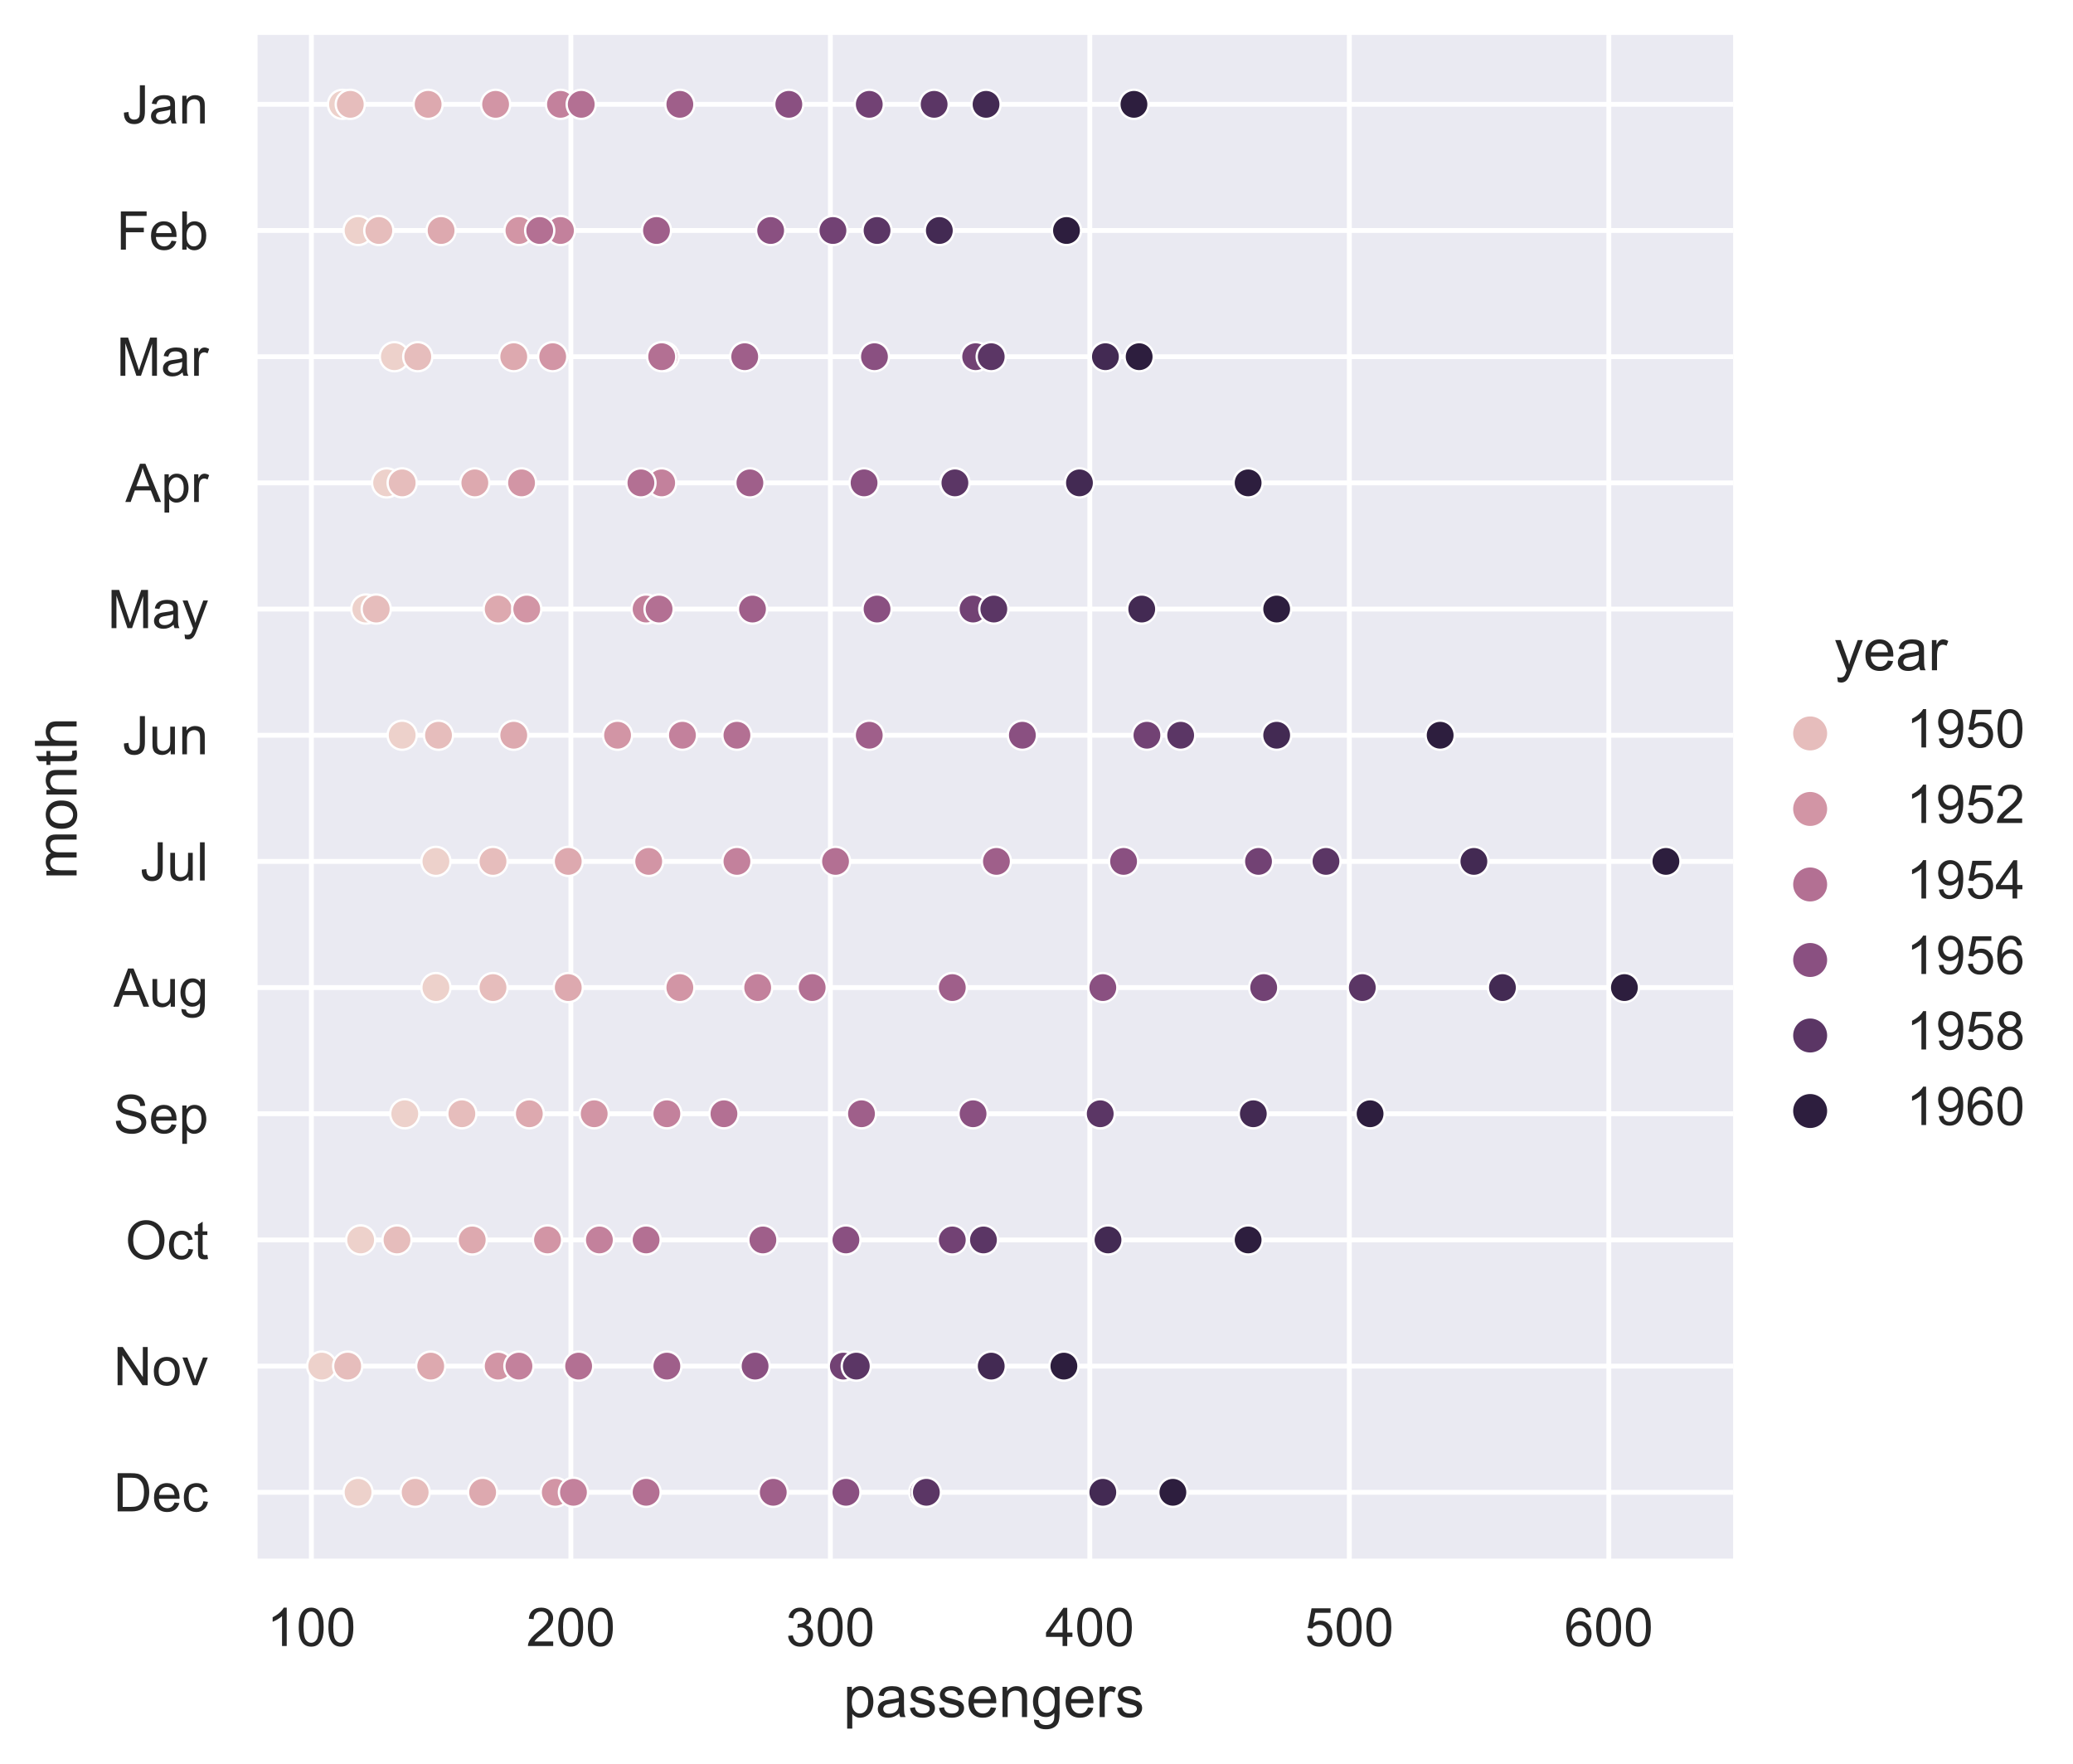 <?xml version="1.0" encoding="utf-8" standalone="no"?>
<!DOCTYPE svg PUBLIC "-//W3C//DTD SVG 1.1//EN"
  "http://www.w3.org/Graphics/SVG/1.1/DTD/svg11.dtd">
<!-- Created with matplotlib (https://matplotlib.org/) -->
<svg height="363.514pt" version="1.1" viewBox="0 0 427.203 363.514" width="427.203pt" xmlns="http://www.w3.org/2000/svg" xmlns:xlink="http://www.w3.org/1999/xlink">

 <defs>
  <style type="text/css">*{stroke-linecap:butt;stroke-linejoin:round;}</style>
 </defs>
 <g id="figure_1">
  <g id="patch_1">
   <path d="M 0 363.514 
L 427.203 363.514 
L 427.203 0 
L 0 0 
z
" style="fill:#ffffff;"/>
  </g>
  <g id="axes_1">
   <g id="patch_2">
    <path d="M 52.454 321.78 
L 357.162 321.78 
L 357.162 7.2 
L 52.454 7.2 
z
" style="fill:#eaeaf2;"/>
   </g>
   <g id="matplotlib.axis_1">
    <g id="xtick_1">
     <g id="line2d_1">
      <path clip-path="url(#p87deffe486)" d="M 64.165 321.78 
L 64.165 7.2 
" style="fill:none;stroke:#ffffff;stroke-linecap:round;"/>
     </g>
     <g id="text_1">
      <!-- 100 -->
      <g style="fill:#262626;" transform="translate(54.99 339.154)scale(0.11 -0.11)">
       <defs>
        <path d="M 37.25 0 
L 28.469 0 
L 28.469 56 
Q 25.297 52.984 20.141 49.953 
Q 14.984 46.922 10.891 45.406 
L 10.891 53.906 
Q 18.266 57.375 23.781 62.297 
Q 29.297 67.234 31.594 71.875 
L 37.25 71.875 
z
" id="ArialMT-49"/>
        <path d="M 4.156 35.297 
Q 4.156 48 6.766 55.734 
Q 9.375 63.484 14.516 67.672 
Q 19.672 71.875 27.484 71.875 
Q 33.25 71.875 37.594 69.547 
Q 41.938 67.234 44.766 62.859 
Q 47.609 58.5 49.219 52.219 
Q 50.828 45.953 50.828 35.297 
Q 50.828 22.703 48.234 14.969 
Q 45.656 7.234 40.5 3 
Q 35.359 -1.219 27.484 -1.219 
Q 17.141 -1.219 11.234 6.203 
Q 4.156 15.141 4.156 35.297 
z
M 13.188 35.297 
Q 13.188 17.672 17.312 11.828 
Q 21.438 6 27.484 6 
Q 33.547 6 37.672 11.859 
Q 41.797 17.719 41.797 35.297 
Q 41.797 52.984 37.672 58.781 
Q 33.547 64.594 27.391 64.594 
Q 21.344 64.594 17.719 59.469 
Q 13.188 52.938 13.188 35.297 
z
" id="ArialMT-48"/>
       </defs>
       <use xlink:href="#ArialMT-49"/>
       <use x="55.615" xlink:href="#ArialMT-48"/>
       <use x="111.23" xlink:href="#ArialMT-48"/>
      </g>
     </g>
    </g>
    <g id="xtick_2">
     <g id="line2d_2">
      <path clip-path="url(#p87deffe486)" d="M 117.642 321.78 
L 117.642 7.2 
" style="fill:none;stroke:#ffffff;stroke-linecap:round;"/>
     </g>
     <g id="text_2">
      <!-- 200 -->
      <g style="fill:#262626;" transform="translate(108.466 339.154)scale(0.11 -0.11)">
       <defs>
        <path d="M 50.344 8.453 
L 50.344 0 
L 3.031 0 
Q 2.938 3.172 4.047 6.109 
Q 5.859 10.938 9.828 15.625 
Q 13.812 20.312 21.344 26.469 
Q 33.016 36.031 37.109 41.625 
Q 41.219 47.219 41.219 52.203 
Q 41.219 57.422 37.469 61 
Q 33.734 64.594 27.734 64.594 
Q 21.391 64.594 17.578 60.781 
Q 13.766 56.984 13.719 50.25 
L 4.688 51.172 
Q 5.609 61.281 11.656 66.578 
Q 17.719 71.875 27.938 71.875 
Q 38.234 71.875 44.234 66.156 
Q 50.25 60.453 50.25 52 
Q 50.25 47.703 48.484 43.547 
Q 46.734 39.406 42.656 34.812 
Q 38.578 30.219 29.109 22.219 
Q 21.188 15.578 18.938 13.203 
Q 16.703 10.844 15.234 8.453 
z
" id="ArialMT-50"/>
       </defs>
       <use xlink:href="#ArialMT-50"/>
       <use x="55.615" xlink:href="#ArialMT-48"/>
       <use x="111.23" xlink:href="#ArialMT-48"/>
      </g>
     </g>
    </g>
    <g id="xtick_3">
     <g id="line2d_3">
      <path clip-path="url(#p87deffe486)" d="M 171.118 321.78 
L 171.118 7.2 
" style="fill:none;stroke:#ffffff;stroke-linecap:round;"/>
     </g>
     <g id="text_3">
      <!-- 300 -->
      <g style="fill:#262626;" transform="translate(161.942 339.154)scale(0.11 -0.11)">
       <defs>
        <path d="M 4.203 18.891 
L 12.984 20.062 
Q 14.5 12.594 18.141 9.297 
Q 21.781 6 27 6 
Q 33.203 6 37.469 10.297 
Q 41.75 14.594 41.75 20.953 
Q 41.75 27 37.797 30.922 
Q 33.844 34.859 27.734 34.859 
Q 25.25 34.859 21.531 33.891 
L 22.516 41.609 
Q 23.391 41.5 23.922 41.5 
Q 29.547 41.5 34.031 44.422 
Q 38.531 47.359 38.531 53.469 
Q 38.531 58.297 35.25 61.469 
Q 31.984 64.656 26.812 64.656 
Q 21.688 64.656 18.266 61.422 
Q 14.844 58.203 13.875 51.766 
L 5.078 53.328 
Q 6.688 62.156 12.391 67.016 
Q 18.109 71.875 26.609 71.875 
Q 32.469 71.875 37.391 69.359 
Q 42.328 66.844 44.938 62.5 
Q 47.562 58.156 47.562 53.266 
Q 47.562 48.641 45.062 44.828 
Q 42.578 41.016 37.703 38.766 
Q 44.047 37.312 47.562 32.688 
Q 51.078 28.078 51.078 21.141 
Q 51.078 11.766 44.234 5.25 
Q 37.406 -1.266 26.953 -1.266 
Q 17.531 -1.266 11.297 4.344 
Q 5.078 9.969 4.203 18.891 
z
" id="ArialMT-51"/>
       </defs>
       <use xlink:href="#ArialMT-51"/>
       <use x="55.615" xlink:href="#ArialMT-48"/>
       <use x="111.23" xlink:href="#ArialMT-48"/>
      </g>
     </g>
    </g>
    <g id="xtick_4">
     <g id="line2d_4">
      <path clip-path="url(#p87deffe486)" d="M 224.594 321.78 
L 224.594 7.2 
" style="fill:none;stroke:#ffffff;stroke-linecap:round;"/>
     </g>
     <g id="text_4">
      <!-- 400 -->
      <g style="fill:#262626;" transform="translate(215.419 339.154)scale(0.11 -0.11)">
       <defs>
        <path d="M 32.328 0 
L 32.328 17.141 
L 1.266 17.141 
L 1.266 25.203 
L 33.938 71.578 
L 41.109 71.578 
L 41.109 25.203 
L 50.781 25.203 
L 50.781 17.141 
L 41.109 17.141 
L 41.109 0 
z
M 32.328 25.203 
L 32.328 57.469 
L 9.906 25.203 
z
" id="ArialMT-52"/>
       </defs>
       <use xlink:href="#ArialMT-52"/>
       <use x="55.615" xlink:href="#ArialMT-48"/>
       <use x="111.23" xlink:href="#ArialMT-48"/>
      </g>
     </g>
    </g>
    <g id="xtick_5">
     <g id="line2d_5">
      <path clip-path="url(#p87deffe486)" d="M 278.071 321.78 
L 278.071 7.2 
" style="fill:none;stroke:#ffffff;stroke-linecap:round;"/>
     </g>
     <g id="text_5">
      <!-- 500 -->
      <g style="fill:#262626;" transform="translate(268.895 339.154)scale(0.11 -0.11)">
       <defs>
        <path d="M 4.156 18.75 
L 13.375 19.531 
Q 14.406 12.797 18.141 9.391 
Q 21.875 6 27.156 6 
Q 33.5 6 37.891 10.781 
Q 42.281 15.578 42.281 23.484 
Q 42.281 31 38.062 35.344 
Q 33.844 39.703 27 39.703 
Q 22.75 39.703 19.328 37.766 
Q 15.922 35.844 13.969 32.766 
L 5.719 33.844 
L 12.641 70.609 
L 48.25 70.609 
L 48.25 62.203 
L 19.672 62.203 
L 15.828 42.969 
Q 22.266 47.469 29.344 47.469 
Q 38.719 47.469 45.156 40.969 
Q 51.609 34.469 51.609 24.266 
Q 51.609 14.547 45.953 7.469 
Q 39.062 -1.219 27.156 -1.219 
Q 17.391 -1.219 11.203 4.25 
Q 5.031 9.719 4.156 18.75 
z
" id="ArialMT-53"/>
       </defs>
       <use xlink:href="#ArialMT-53"/>
       <use x="55.615" xlink:href="#ArialMT-48"/>
       <use x="111.23" xlink:href="#ArialMT-48"/>
      </g>
     </g>
    </g>
    <g id="xtick_6">
     <g id="line2d_6">
      <path clip-path="url(#p87deffe486)" d="M 331.547 321.78 
L 331.547 7.2 
" style="fill:none;stroke:#ffffff;stroke-linecap:round;"/>
     </g>
     <g id="text_6">
      <!-- 600 -->
      <g style="fill:#262626;" transform="translate(322.371 339.154)scale(0.11 -0.11)">
       <defs>
        <path d="M 49.75 54.047 
L 41.016 53.375 
Q 39.844 58.547 37.703 60.891 
Q 34.125 64.656 28.906 64.656 
Q 24.703 64.656 21.531 62.312 
Q 17.391 59.281 14.984 53.469 
Q 12.594 47.656 12.5 36.922 
Q 15.672 41.75 20.266 44.094 
Q 24.859 46.438 29.891 46.438 
Q 38.672 46.438 44.844 39.969 
Q 51.031 33.5 51.031 23.25 
Q 51.031 16.5 48.125 10.719 
Q 45.219 4.938 40.141 1.859 
Q 35.062 -1.219 28.609 -1.219 
Q 17.625 -1.219 10.688 6.859 
Q 3.766 14.938 3.766 33.5 
Q 3.766 54.25 11.422 63.672 
Q 18.109 71.875 29.438 71.875 
Q 37.891 71.875 43.281 67.141 
Q 48.688 62.406 49.75 54.047 
z
M 13.875 23.188 
Q 13.875 18.656 15.797 14.5 
Q 17.719 10.359 21.188 8.172 
Q 24.656 6 28.469 6 
Q 34.031 6 38.031 10.484 
Q 42.047 14.984 42.047 22.703 
Q 42.047 30.125 38.078 34.391 
Q 34.125 38.672 28.125 38.672 
Q 22.172 38.672 18.016 34.391 
Q 13.875 30.125 13.875 23.188 
z
" id="ArialMT-54"/>
       </defs>
       <use xlink:href="#ArialMT-54"/>
       <use x="55.615" xlink:href="#ArialMT-48"/>
       <use x="111.23" xlink:href="#ArialMT-48"/>
      </g>
     </g>
    </g>
    <g id="text_7">
     <!-- passengers -->
     <g style="fill:#262626;" transform="translate(173.791 353.789)scale(0.12 -0.12)">
      <defs>
       <path d="M 6.594 -19.875 
L 6.594 51.859 
L 14.594 51.859 
L 14.594 45.125 
Q 17.438 49.078 21 51.047 
Q 24.562 53.031 29.641 53.031 
Q 36.281 53.031 41.359 49.609 
Q 46.438 46.188 49.016 39.953 
Q 51.609 33.734 51.609 26.312 
Q 51.609 18.359 48.75 11.984 
Q 45.906 5.609 40.453 2.219 
Q 35.016 -1.172 29 -1.172 
Q 24.609 -1.172 21.109 0.688 
Q 17.625 2.547 15.375 5.375 
L 15.375 -19.875 
z
M 14.547 25.641 
Q 14.547 15.625 18.594 10.844 
Q 22.656 6.062 28.422 6.062 
Q 34.281 6.062 38.453 11.016 
Q 42.625 15.969 42.625 26.375 
Q 42.625 36.281 38.547 41.203 
Q 34.469 46.141 28.812 46.141 
Q 23.188 46.141 18.859 40.891 
Q 14.547 35.641 14.547 25.641 
z
" id="ArialMT-112"/>
       <path d="M 40.438 6.391 
Q 35.547 2.25 31.031 0.531 
Q 26.516 -1.172 21.344 -1.172 
Q 12.797 -1.172 8.203 3 
Q 3.609 7.172 3.609 13.672 
Q 3.609 17.484 5.344 20.625 
Q 7.078 23.781 9.891 25.688 
Q 12.703 27.594 16.219 28.562 
Q 18.797 29.25 24.031 29.891 
Q 34.672 31.156 39.703 32.906 
Q 39.75 34.719 39.75 35.203 
Q 39.75 40.578 37.25 42.781 
Q 33.891 45.75 27.25 45.75 
Q 21.047 45.75 18.094 43.578 
Q 15.141 41.406 13.719 35.891 
L 5.125 37.062 
Q 6.297 42.578 8.984 45.969 
Q 11.672 49.359 16.75 51.188 
Q 21.828 53.031 28.516 53.031 
Q 35.156 53.031 39.297 51.469 
Q 43.453 49.906 45.406 47.531 
Q 47.359 45.172 48.141 41.547 
Q 48.578 39.312 48.578 33.453 
L 48.578 21.734 
Q 48.578 9.469 49.141 6.219 
Q 49.703 2.984 51.375 0 
L 42.188 0 
Q 40.828 2.734 40.438 6.391 
z
M 39.703 26.031 
Q 34.906 24.078 25.344 22.703 
Q 19.922 21.922 17.672 20.938 
Q 15.438 19.969 14.203 18.094 
Q 12.984 16.219 12.984 13.922 
Q 12.984 10.406 15.641 8.062 
Q 18.312 5.719 23.438 5.719 
Q 28.516 5.719 32.469 7.938 
Q 36.422 10.156 38.281 14.016 
Q 39.703 17 39.703 22.797 
z
" id="ArialMT-97"/>
       <path d="M 3.078 15.484 
L 11.766 16.844 
Q 12.5 11.625 15.844 8.844 
Q 19.188 6.062 25.203 6.062 
Q 31.25 6.062 34.172 8.516 
Q 37.109 10.984 37.109 14.312 
Q 37.109 17.281 34.516 19 
Q 32.719 20.172 25.531 21.969 
Q 15.875 24.422 12.141 26.203 
Q 8.406 27.984 6.469 31.125 
Q 4.547 34.281 4.547 38.094 
Q 4.547 41.547 6.125 44.5 
Q 7.719 47.469 10.453 49.422 
Q 12.5 50.922 16.031 51.969 
Q 19.578 53.031 23.641 53.031 
Q 29.734 53.031 34.344 51.266 
Q 38.969 49.516 41.156 46.5 
Q 43.359 43.5 44.188 38.484 
L 35.594 37.312 
Q 35.016 41.312 32.203 43.547 
Q 29.391 45.797 24.266 45.797 
Q 18.219 45.797 15.625 43.797 
Q 13.031 41.797 13.031 39.109 
Q 13.031 37.406 14.109 36.031 
Q 15.188 34.625 17.484 33.688 
Q 18.797 33.203 25.25 31.453 
Q 34.578 28.953 38.25 27.359 
Q 41.938 25.781 44.031 22.75 
Q 46.141 19.734 46.141 15.234 
Q 46.141 10.844 43.578 6.953 
Q 41.016 3.078 36.172 0.953 
Q 31.344 -1.172 25.25 -1.172 
Q 15.141 -1.172 9.844 3.031 
Q 4.547 7.234 3.078 15.484 
z
" id="ArialMT-115"/>
       <path d="M 42.094 16.703 
L 51.172 15.578 
Q 49.031 7.625 43.219 3.219 
Q 37.406 -1.172 28.375 -1.172 
Q 17 -1.172 10.328 5.828 
Q 3.656 12.844 3.656 25.484 
Q 3.656 38.578 10.391 45.797 
Q 17.141 53.031 27.875 53.031 
Q 38.281 53.031 44.875 45.953 
Q 51.469 38.875 51.469 26.031 
Q 51.469 25.25 51.422 23.688 
L 12.75 23.688 
Q 13.234 15.141 17.578 10.594 
Q 21.922 6.062 28.422 6.062 
Q 33.25 6.062 36.672 8.594 
Q 40.094 11.141 42.094 16.703 
z
M 13.234 30.906 
L 42.188 30.906 
Q 41.609 37.453 38.875 40.719 
Q 34.672 45.797 27.984 45.797 
Q 21.922 45.797 17.797 41.75 
Q 13.672 37.703 13.234 30.906 
z
" id="ArialMT-101"/>
       <path d="M 6.594 0 
L 6.594 51.859 
L 14.5 51.859 
L 14.5 44.484 
Q 20.219 53.031 31 53.031 
Q 35.688 53.031 39.625 51.344 
Q 43.562 49.656 45.516 46.922 
Q 47.469 44.188 48.25 40.438 
Q 48.734 37.984 48.734 31.891 
L 48.734 0 
L 39.938 0 
L 39.938 31.547 
Q 39.938 36.922 38.906 39.578 
Q 37.891 42.234 35.281 43.812 
Q 32.672 45.406 29.156 45.406 
Q 23.531 45.406 19.453 41.844 
Q 15.375 38.281 15.375 28.328 
L 15.375 0 
z
" id="ArialMT-110"/>
       <path d="M 4.984 -4.297 
L 13.531 -5.562 
Q 14.062 -9.516 16.5 -11.328 
Q 19.781 -13.766 25.438 -13.766 
Q 31.547 -13.766 34.859 -11.328 
Q 38.188 -8.891 39.359 -4.5 
Q 40.047 -1.812 39.984 6.781 
Q 34.234 0 25.641 0 
Q 14.938 0 9.078 7.719 
Q 3.219 15.438 3.219 26.219 
Q 3.219 33.641 5.906 39.906 
Q 8.594 46.188 13.688 49.609 
Q 18.797 53.031 25.688 53.031 
Q 34.859 53.031 40.828 45.609 
L 40.828 51.859 
L 48.922 51.859 
L 48.922 7.031 
Q 48.922 -5.078 46.453 -10.125 
Q 44 -15.188 38.641 -18.109 
Q 33.297 -21.047 25.484 -21.047 
Q 16.219 -21.047 10.5 -16.875 
Q 4.781 -12.703 4.984 -4.297 
z
M 12.25 26.859 
Q 12.25 16.656 16.297 11.969 
Q 20.359 7.281 26.469 7.281 
Q 32.516 7.281 36.609 11.938 
Q 40.719 16.609 40.719 26.562 
Q 40.719 36.078 36.5 40.906 
Q 32.281 45.75 26.312 45.75 
Q 20.453 45.75 16.344 40.984 
Q 12.25 36.234 12.25 26.859 
z
" id="ArialMT-103"/>
       <path d="M 6.5 0 
L 6.5 51.859 
L 14.406 51.859 
L 14.406 44 
Q 17.438 49.516 20 51.266 
Q 22.562 53.031 25.641 53.031 
Q 30.078 53.031 34.672 50.203 
L 31.641 42.047 
Q 28.422 43.953 25.203 43.953 
Q 22.312 43.953 20.016 42.219 
Q 17.719 40.484 16.75 37.406 
Q 15.281 32.719 15.281 27.156 
L 15.281 0 
z
" id="ArialMT-114"/>
      </defs>
      <use xlink:href="#ArialMT-112"/>
      <use x="55.615" xlink:href="#ArialMT-97"/>
      <use x="111.23" xlink:href="#ArialMT-115"/>
      <use x="161.23" xlink:href="#ArialMT-115"/>
      <use x="211.23" xlink:href="#ArialMT-101"/>
      <use x="266.846" xlink:href="#ArialMT-110"/>
      <use x="322.461" xlink:href="#ArialMT-103"/>
      <use x="378.076" xlink:href="#ArialMT-101"/>
      <use x="433.691" xlink:href="#ArialMT-114"/>
      <use x="466.992" xlink:href="#ArialMT-115"/>
     </g>
    </g>
   </g>
   <g id="matplotlib.axis_2">
    <g id="ytick_1">
     <g id="line2d_7">
      <path clip-path="url(#p87deffe486)" d="M 52.454 21.499 
L 357.162 21.499 
" style="fill:none;stroke:#ffffff;stroke-linecap:round;"/>
     </g>
     <g id="text_8">
      <!-- Jan -->
      <g style="fill:#262626;" transform="translate(25.22 25.436)scale(0.11 -0.11)">
       <defs>
        <path d="M 2.875 20.312 
L 11.422 21.484 
Q 11.766 13.281 14.5 10.25 
Q 17.234 7.234 22.078 7.234 
Q 25.641 7.234 28.219 8.859 
Q 30.812 10.5 31.781 13.297 
Q 32.766 16.109 32.766 22.266 
L 32.766 71.578 
L 42.234 71.578 
L 42.234 22.797 
Q 42.234 13.812 40.062 8.875 
Q 37.891 3.953 33.172 1.359 
Q 28.469 -1.219 22.125 -1.219 
Q 12.703 -1.219 7.688 4.203 
Q 2.688 9.625 2.875 20.312 
z
" id="ArialMT-74"/>
       </defs>
       <use xlink:href="#ArialMT-74"/>
       <use x="50" xlink:href="#ArialMT-97"/>
       <use x="105.615" xlink:href="#ArialMT-110"/>
      </g>
     </g>
    </g>
    <g id="ytick_2">
     <g id="line2d_8">
      <path clip-path="url(#p87deffe486)" d="M 52.454 47.497 
L 357.162 47.497 
" style="fill:none;stroke:#ffffff;stroke-linecap:round;"/>
     </g>
     <g id="text_9">
      <!-- Feb -->
      <g style="fill:#262626;" transform="translate(24.001 51.434)scale(0.11 -0.11)">
       <defs>
        <path d="M 8.203 0 
L 8.203 71.578 
L 56.5 71.578 
L 56.5 63.141 
L 17.672 63.141 
L 17.672 40.969 
L 51.266 40.969 
L 51.266 32.516 
L 17.672 32.516 
L 17.672 0 
z
" id="ArialMT-70"/>
        <path d="M 14.703 0 
L 6.547 0 
L 6.547 71.578 
L 15.328 71.578 
L 15.328 46.047 
Q 20.906 53.031 29.547 53.031 
Q 34.328 53.031 38.594 51.094 
Q 42.875 49.172 45.625 45.672 
Q 48.391 42.188 49.953 37.25 
Q 51.516 32.328 51.516 26.703 
Q 51.516 13.375 44.922 6.094 
Q 38.328 -1.172 29.109 -1.172 
Q 19.922 -1.172 14.703 6.5 
z
M 14.594 26.312 
Q 14.594 17 17.141 12.844 
Q 21.297 6.062 28.375 6.062 
Q 34.125 6.062 38.328 11.062 
Q 42.531 16.062 42.531 25.984 
Q 42.531 36.141 38.5 40.969 
Q 34.469 45.797 28.766 45.797 
Q 23 45.797 18.797 40.797 
Q 14.594 35.797 14.594 26.312 
z
" id="ArialMT-98"/>
       </defs>
       <use xlink:href="#ArialMT-70"/>
       <use x="61.084" xlink:href="#ArialMT-101"/>
       <use x="116.699" xlink:href="#ArialMT-98"/>
      </g>
     </g>
    </g>
    <g id="ytick_3">
     <g id="line2d_9">
      <path clip-path="url(#p87deffe486)" d="M 52.454 73.496 
L 357.162 73.496 
" style="fill:none;stroke:#ffffff;stroke-linecap:round;"/>
     </g>
     <g id="text_10">
      <!-- Mar -->
      <g style="fill:#262626;" transform="translate(24.012 77.433)scale(0.11 -0.11)">
       <defs>
        <path d="M 7.422 0 
L 7.422 71.578 
L 21.688 71.578 
L 38.625 20.906 
Q 40.969 13.812 42.047 10.297 
Q 43.266 14.203 45.844 21.781 
L 62.984 71.578 
L 75.734 71.578 
L 75.734 0 
L 66.609 0 
L 66.609 59.906 
L 45.797 0 
L 37.25 0 
L 16.547 60.938 
L 16.547 0 
z
" id="ArialMT-77"/>
       </defs>
       <use xlink:href="#ArialMT-77"/>
       <use x="83.301" xlink:href="#ArialMT-97"/>
       <use x="138.916" xlink:href="#ArialMT-114"/>
      </g>
     </g>
    </g>
    <g id="ytick_4">
     <g id="line2d_10">
      <path clip-path="url(#p87deffe486)" d="M 52.454 99.494 
L 357.162 99.494 
" style="fill:none;stroke:#ffffff;stroke-linecap:round;"/>
     </g>
     <g id="text_11">
      <!-- Apr -->
      <g style="fill:#262626;" transform="translate(25.837 103.431)scale(0.11 -0.11)">
       <defs>
        <path d="M -0.141 0 
L 27.344 71.578 
L 37.547 71.578 
L 66.844 0 
L 56.062 0 
L 47.703 21.688 
L 17.781 21.688 
L 9.906 0 
z
M 20.516 29.391 
L 44.781 29.391 
L 37.312 49.219 
Q 33.891 58.25 32.234 64.062 
Q 30.859 57.172 28.375 50.391 
z
" id="ArialMT-65"/>
       </defs>
       <use xlink:href="#ArialMT-65"/>
       <use x="66.699" xlink:href="#ArialMT-112"/>
       <use x="122.314" xlink:href="#ArialMT-114"/>
      </g>
     </g>
    </g>
    <g id="ytick_5">
     <g id="line2d_11">
      <path clip-path="url(#p87deffe486)" d="M 52.454 125.492 
L 357.162 125.492 
" style="fill:none;stroke:#ffffff;stroke-linecap:round;"/>
     </g>
     <g id="text_12">
      <!-- May -->
      <g style="fill:#262626;" transform="translate(22.174 129.429)scale(0.11 -0.11)">
       <defs>
        <path d="M 6.203 -19.969 
L 5.219 -11.719 
Q 8.109 -12.5 10.25 -12.5 
Q 13.188 -12.5 14.938 -11.516 
Q 16.703 -10.547 17.828 -8.797 
Q 18.656 -7.469 20.516 -2.25 
Q 20.75 -1.516 21.297 -0.094 
L 1.609 51.859 
L 11.078 51.859 
L 21.875 21.828 
Q 23.969 16.109 25.641 9.812 
Q 27.156 15.875 29.25 21.625 
L 40.328 51.859 
L 49.125 51.859 
L 29.391 -0.875 
Q 26.219 -9.422 24.469 -12.641 
Q 22.125 -17 19.094 -19.016 
Q 16.062 -21.047 11.859 -21.047 
Q 9.328 -21.047 6.203 -19.969 
z
" id="ArialMT-121"/>
       </defs>
       <use xlink:href="#ArialMT-77"/>
       <use x="83.301" xlink:href="#ArialMT-97"/>
       <use x="138.916" xlink:href="#ArialMT-121"/>
      </g>
     </g>
    </g>
    <g id="ytick_6">
     <g id="line2d_12">
      <path clip-path="url(#p87deffe486)" d="M 52.454 151.491 
L 357.162 151.491 
" style="fill:none;stroke:#ffffff;stroke-linecap:round;"/>
     </g>
     <g id="text_13">
      <!-- Jun -->
      <g style="fill:#262626;" transform="translate(25.22 155.428)scale(0.11 -0.11)">
       <defs>
        <path d="M 40.578 0 
L 40.578 7.625 
Q 34.516 -1.172 24.125 -1.172 
Q 19.531 -1.172 15.547 0.578 
Q 11.578 2.344 9.641 5 
Q 7.719 7.672 6.938 11.531 
Q 6.391 14.109 6.391 19.734 
L 6.391 51.859 
L 15.188 51.859 
L 15.188 23.094 
Q 15.188 16.219 15.719 13.812 
Q 16.547 10.359 19.234 8.375 
Q 21.922 6.391 25.875 6.391 
Q 29.828 6.391 33.297 8.422 
Q 36.766 10.453 38.203 13.938 
Q 39.656 17.438 39.656 24.078 
L 39.656 51.859 
L 48.438 51.859 
L 48.438 0 
z
" id="ArialMT-117"/>
       </defs>
       <use xlink:href="#ArialMT-74"/>
       <use x="50" xlink:href="#ArialMT-117"/>
       <use x="105.615" xlink:href="#ArialMT-110"/>
      </g>
     </g>
    </g>
    <g id="ytick_7">
     <g id="line2d_13">
      <path clip-path="url(#p87deffe486)" d="M 52.454 177.489 
L 357.162 177.489 
" style="fill:none;stroke:#ffffff;stroke-linecap:round;"/>
     </g>
     <g id="text_14">
      <!-- Jul -->
      <g style="fill:#262626;" transform="translate(28.893 181.426)scale(0.11 -0.11)">
       <defs>
        <path d="M 6.391 0 
L 6.391 71.578 
L 15.188 71.578 
L 15.188 0 
z
" id="ArialMT-108"/>
       </defs>
       <use xlink:href="#ArialMT-74"/>
       <use x="50" xlink:href="#ArialMT-117"/>
       <use x="105.615" xlink:href="#ArialMT-108"/>
      </g>
     </g>
    </g>
    <g id="ytick_8">
     <g id="line2d_14">
      <path clip-path="url(#p87deffe486)" d="M 52.454 203.488 
L 357.162 203.488 
" style="fill:none;stroke:#ffffff;stroke-linecap:round;"/>
     </g>
     <g id="text_15">
      <!-- Aug -->
      <g style="fill:#262626;" transform="translate(23.383 207.424)scale(0.11 -0.11)">
       <use xlink:href="#ArialMT-65"/>
       <use x="66.699" xlink:href="#ArialMT-117"/>
       <use x="122.314" xlink:href="#ArialMT-103"/>
      </g>
     </g>
    </g>
    <g id="ytick_9">
     <g id="line2d_15">
      <path clip-path="url(#p87deffe486)" d="M 52.454 229.486 
L 357.162 229.486 
" style="fill:none;stroke:#ffffff;stroke-linecap:round;"/>
     </g>
     <g id="text_16">
      <!-- Sep -->
      <g style="fill:#262626;" transform="translate(23.383 233.49)scale(0.11 -0.11)">
       <defs>
        <path d="M 4.5 23 
L 13.422 23.781 
Q 14.062 18.406 16.375 14.969 
Q 18.703 11.531 23.578 9.406 
Q 28.469 7.281 34.578 7.281 
Q 39.984 7.281 44.141 8.891 
Q 48.297 10.5 50.312 13.297 
Q 52.344 16.109 52.344 19.438 
Q 52.344 22.797 50.391 25.312 
Q 48.438 27.828 43.953 29.547 
Q 41.062 30.672 31.203 33.031 
Q 21.344 35.406 17.391 37.5 
Q 12.25 40.188 9.734 44.156 
Q 7.234 48.141 7.234 53.078 
Q 7.234 58.5 10.297 63.203 
Q 13.375 67.922 19.281 70.359 
Q 25.203 72.797 32.422 72.797 
Q 40.375 72.797 46.453 70.234 
Q 52.547 67.672 55.812 62.688 
Q 59.078 57.719 59.328 51.422 
L 50.25 50.734 
Q 49.516 57.516 45.281 60.984 
Q 41.062 64.453 32.812 64.453 
Q 24.219 64.453 20.281 61.297 
Q 16.359 58.156 16.359 53.719 
Q 16.359 49.859 19.141 47.359 
Q 21.875 44.875 33.422 42.266 
Q 44.969 39.656 49.266 37.703 
Q 55.516 34.812 58.484 30.391 
Q 61.469 25.984 61.469 20.219 
Q 61.469 14.5 58.203 9.438 
Q 54.938 4.391 48.797 1.578 
Q 42.672 -1.219 35.016 -1.219 
Q 25.297 -1.219 18.719 1.609 
Q 12.156 4.438 8.422 10.125 
Q 4.688 15.828 4.5 23 
z
" id="ArialMT-83"/>
       </defs>
       <use xlink:href="#ArialMT-83"/>
       <use x="66.699" xlink:href="#ArialMT-101"/>
       <use x="122.314" xlink:href="#ArialMT-112"/>
      </g>
     </g>
    </g>
    <g id="ytick_10">
     <g id="line2d_16">
      <path clip-path="url(#p87deffe486)" d="M 52.454 255.484 
L 357.162 255.484 
" style="fill:none;stroke:#ffffff;stroke-linecap:round;"/>
     </g>
     <g id="text_17">
      <!-- Oct -->
      <g style="fill:#262626;" transform="translate(25.842 259.421)scale(0.11 -0.11)">
       <defs>
        <path d="M 4.828 34.859 
Q 4.828 52.688 14.391 62.766 
Q 23.969 72.859 39.109 72.859 
Q 49.031 72.859 56.984 68.109 
Q 64.938 63.375 69.109 54.906 
Q 73.297 46.438 73.297 35.688 
Q 73.297 24.812 68.891 16.219 
Q 64.5 7.625 56.438 3.203 
Q 48.391 -1.219 39.062 -1.219 
Q 28.953 -1.219 20.984 3.656 
Q 13.031 8.547 8.922 16.984 
Q 4.828 25.438 4.828 34.859 
z
M 14.594 34.719 
Q 14.594 21.781 21.547 14.328 
Q 28.516 6.891 39.016 6.891 
Q 49.703 6.891 56.609 14.406 
Q 63.531 21.922 63.531 35.75 
Q 63.531 44.484 60.578 51 
Q 57.625 57.516 51.922 61.109 
Q 46.234 64.703 39.156 64.703 
Q 29.109 64.703 21.844 57.781 
Q 14.594 50.875 14.594 34.719 
z
" id="ArialMT-79"/>
        <path d="M 40.438 19 
L 49.078 17.875 
Q 47.656 8.938 41.812 3.875 
Q 35.984 -1.172 27.484 -1.172 
Q 16.844 -1.172 10.375 5.781 
Q 3.906 12.75 3.906 25.734 
Q 3.906 34.125 6.688 40.422 
Q 9.469 46.734 15.156 49.875 
Q 20.844 53.031 27.547 53.031 
Q 35.984 53.031 41.359 48.75 
Q 46.734 44.484 48.25 36.625 
L 39.703 35.297 
Q 38.484 40.531 35.375 43.156 
Q 32.281 45.797 27.875 45.797 
Q 21.234 45.797 17.078 41.031 
Q 12.938 36.281 12.938 25.984 
Q 12.938 15.531 16.938 10.797 
Q 20.953 6.062 27.391 6.062 
Q 32.562 6.062 36.031 9.234 
Q 39.5 12.406 40.438 19 
z
" id="ArialMT-99"/>
        <path d="M 25.781 7.859 
L 27.047 0.094 
Q 23.344 -0.688 20.406 -0.688 
Q 15.625 -0.688 12.984 0.828 
Q 10.359 2.344 9.281 4.812 
Q 8.203 7.281 8.203 15.188 
L 8.203 45.016 
L 1.766 45.016 
L 1.766 51.859 
L 8.203 51.859 
L 8.203 64.703 
L 16.938 69.969 
L 16.938 51.859 
L 25.781 51.859 
L 25.781 45.016 
L 16.938 45.016 
L 16.938 14.703 
Q 16.938 10.938 17.406 9.859 
Q 17.875 8.797 18.922 8.156 
Q 19.969 7.516 21.922 7.516 
Q 23.391 7.516 25.781 7.859 
z
" id="ArialMT-116"/>
       </defs>
       <use xlink:href="#ArialMT-79"/>
       <use x="77.783" xlink:href="#ArialMT-99"/>
       <use x="127.783" xlink:href="#ArialMT-116"/>
      </g>
     </g>
    </g>
    <g id="ytick_11">
     <g id="line2d_17">
      <path clip-path="url(#p87deffe486)" d="M 52.454 281.483 
L 357.162 281.483 
" style="fill:none;stroke:#ffffff;stroke-linecap:round;"/>
     </g>
     <g id="text_18">
      <!-- Nov -->
      <g style="fill:#262626;" transform="translate(23.393 285.419)scale(0.11 -0.11)">
       <defs>
        <path d="M 7.625 0 
L 7.625 71.578 
L 17.328 71.578 
L 54.938 15.375 
L 54.938 71.578 
L 64.016 71.578 
L 64.016 0 
L 54.297 0 
L 16.703 56.25 
L 16.703 0 
z
" id="ArialMT-78"/>
        <path d="M 3.328 25.922 
Q 3.328 40.328 11.328 47.266 
Q 18.016 53.031 27.641 53.031 
Q 38.328 53.031 45.109 46.016 
Q 51.906 39.016 51.906 26.656 
Q 51.906 16.656 48.906 10.906 
Q 45.906 5.172 40.156 2 
Q 34.422 -1.172 27.641 -1.172 
Q 16.75 -1.172 10.031 5.812 
Q 3.328 12.797 3.328 25.922 
z
M 12.359 25.922 
Q 12.359 15.969 16.703 11.016 
Q 21.047 6.062 27.641 6.062 
Q 34.188 6.062 38.531 11.031 
Q 42.875 16.016 42.875 26.219 
Q 42.875 35.844 38.5 40.797 
Q 34.125 45.75 27.641 45.75 
Q 21.047 45.75 16.703 40.812 
Q 12.359 35.891 12.359 25.922 
z
" id="ArialMT-111"/>
        <path d="M 21 0 
L 1.266 51.859 
L 10.547 51.859 
L 21.688 20.797 
Q 23.484 15.766 25 10.359 
Q 26.172 14.453 28.266 20.219 
L 39.797 51.859 
L 48.828 51.859 
L 29.203 0 
z
" id="ArialMT-118"/>
       </defs>
       <use xlink:href="#ArialMT-78"/>
       <use x="72.217" xlink:href="#ArialMT-111"/>
       <use x="127.832" xlink:href="#ArialMT-118"/>
      </g>
     </g>
    </g>
    <g id="ytick_12">
     <g id="line2d_18">
      <path clip-path="url(#p87deffe486)" d="M 52.454 307.481 
L 357.162 307.481 
" style="fill:none;stroke:#ffffff;stroke-linecap:round;"/>
     </g>
     <g id="text_19">
      <!-- Dec -->
      <g style="fill:#262626;" transform="translate(23.393 311.418)scale(0.11 -0.11)">
       <defs>
        <path d="M 7.719 0 
L 7.719 71.578 
L 32.375 71.578 
Q 40.719 71.578 45.125 70.562 
Q 51.266 69.141 55.609 65.438 
Q 61.281 60.641 64.078 53.188 
Q 66.891 45.75 66.891 36.188 
Q 66.891 28.031 64.984 21.734 
Q 63.094 15.438 60.109 11.297 
Q 57.125 7.172 53.578 4.797 
Q 50.047 2.438 45.047 1.219 
Q 40.047 0 33.547 0 
z
M 17.188 8.453 
L 32.469 8.453 
Q 39.547 8.453 43.578 9.766 
Q 47.609 11.078 50 13.484 
Q 53.375 16.844 55.25 22.531 
Q 57.125 28.219 57.125 36.328 
Q 57.125 47.562 53.438 53.594 
Q 49.75 59.625 44.484 61.672 
Q 40.672 63.141 32.234 63.141 
L 17.188 63.141 
z
" id="ArialMT-68"/>
       </defs>
       <use xlink:href="#ArialMT-68"/>
       <use x="72.217" xlink:href="#ArialMT-101"/>
       <use x="127.832" xlink:href="#ArialMT-99"/>
      </g>
     </g>
    </g>
    <g id="text_20">
     <!-- month -->
     <g style="fill:#262626;" transform="translate(15.789 181.164)rotate(-90)scale(0.12 -0.12)">
      <defs>
       <path d="M 6.594 0 
L 6.594 51.859 
L 14.453 51.859 
L 14.453 44.578 
Q 16.891 48.391 20.938 50.703 
Q 25 53.031 30.172 53.031 
Q 35.938 53.031 39.625 50.641 
Q 43.312 48.25 44.828 43.953 
Q 50.984 53.031 60.844 53.031 
Q 68.562 53.031 72.703 48.75 
Q 76.859 44.484 76.859 35.594 
L 76.859 0 
L 68.109 0 
L 68.109 32.672 
Q 68.109 37.938 67.25 40.25 
Q 66.406 42.578 64.156 43.984 
Q 61.922 45.406 58.891 45.406 
Q 53.422 45.406 49.797 41.766 
Q 46.188 38.141 46.188 30.125 
L 46.188 0 
L 37.406 0 
L 37.406 33.688 
Q 37.406 39.547 35.25 42.469 
Q 33.109 45.406 28.219 45.406 
Q 24.516 45.406 21.359 43.453 
Q 18.219 41.5 16.797 37.734 
Q 15.375 33.984 15.375 26.906 
L 15.375 0 
z
" id="ArialMT-109"/>
       <path d="M 6.594 0 
L 6.594 71.578 
L 15.375 71.578 
L 15.375 45.906 
Q 21.531 53.031 30.906 53.031 
Q 36.672 53.031 40.922 50.75 
Q 45.172 48.484 47 44.484 
Q 48.828 40.484 48.828 32.859 
L 48.828 0 
L 40.047 0 
L 40.047 32.859 
Q 40.047 39.453 37.188 42.453 
Q 34.328 45.453 29.109 45.453 
Q 25.203 45.453 21.75 43.422 
Q 18.312 41.406 16.844 37.938 
Q 15.375 34.469 15.375 28.375 
L 15.375 0 
z
" id="ArialMT-104"/>
      </defs>
      <use xlink:href="#ArialMT-109"/>
      <use x="83.301" xlink:href="#ArialMT-111"/>
      <use x="138.916" xlink:href="#ArialMT-110"/>
      <use x="194.531" xlink:href="#ArialMT-116"/>
      <use x="222.314" xlink:href="#ArialMT-104"/>
     </g>
    </g>
   </g>
   <g id="PathCollection_1">
    <defs>
     <path d="M 0 3 
C 0.796 3 1.559 2.684 2.121 2.121 
C 2.684 1.559 3 0.796 3 -0 
C 3 -0.796 2.684 -1.559 2.121 -2.121 
C 1.559 -2.684 0.796 -3 0 -3 
C -0.796 -3 -1.559 -2.684 -2.121 -2.121 
C -2.684 -1.559 -3 -0.796 -3 0 
C -3 0.796 -2.684 1.559 -2.121 2.121 
C -1.559 2.684 -0.796 3 0 3 
z
" id="C0_0_3d7664e437"/>
    </defs>
    <g clip-path="url(#p87deffe486)">
     <use style="fill:#edd1cb;stroke:#ffffff;stroke-width:0.48;" x="70.583" xlink:href="#C0_0_3d7664e437" y="21.499"/>
    </g>
    <g clip-path="url(#p87deffe486)">
     <use style="fill:#edd1cb;stroke:#ffffff;stroke-width:0.48;" x="73.791" xlink:href="#C0_0_3d7664e437" y="47.497"/>
    </g>
    <g clip-path="url(#p87deffe486)">
     <use style="fill:#edd1cb;stroke:#ffffff;stroke-width:0.48;" x="81.278" xlink:href="#C0_0_3d7664e437" y="73.496"/>
    </g>
    <g clip-path="url(#p87deffe486)">
     <use style="fill:#edd1cb;stroke:#ffffff;stroke-width:0.48;" x="79.674" xlink:href="#C0_0_3d7664e437" y="99.494"/>
    </g>
    <g clip-path="url(#p87deffe486)">
     <use style="fill:#edd1cb;stroke:#ffffff;stroke-width:0.48;" x="75.395" xlink:href="#C0_0_3d7664e437" y="125.492"/>
    </g>
    <g clip-path="url(#p87deffe486)">
     <use style="fill:#edd1cb;stroke:#ffffff;stroke-width:0.48;" x="82.882" xlink:href="#C0_0_3d7664e437" y="151.491"/>
    </g>
    <g clip-path="url(#p87deffe486)">
     <use style="fill:#edd1cb;stroke:#ffffff;stroke-width:0.48;" x="89.834" xlink:href="#C0_0_3d7664e437" y="177.489"/>
    </g>
    <g clip-path="url(#p87deffe486)">
     <use style="fill:#edd1cb;stroke:#ffffff;stroke-width:0.48;" x="89.834" xlink:href="#C0_0_3d7664e437" y="203.488"/>
    </g>
    <g clip-path="url(#p87deffe486)">
     <use style="fill:#edd1cb;stroke:#ffffff;stroke-width:0.48;" x="83.417" xlink:href="#C0_0_3d7664e437" y="229.486"/>
    </g>
    <g clip-path="url(#p87deffe486)">
     <use style="fill:#edd1cb;stroke:#ffffff;stroke-width:0.48;" x="74.326" xlink:href="#C0_0_3d7664e437" y="255.484"/>
    </g>
    <g clip-path="url(#p87deffe486)">
     <use style="fill:#edd1cb;stroke:#ffffff;stroke-width:0.48;" x="66.304" xlink:href="#C0_0_3d7664e437" y="281.483"/>
    </g>
    <g clip-path="url(#p87deffe486)">
     <use style="fill:#edd1cb;stroke:#ffffff;stroke-width:0.48;" x="73.791" xlink:href="#C0_0_3d7664e437" y="307.481"/>
    </g>
    <g clip-path="url(#p87deffe486)">
     <use style="fill:#e6bdbc;stroke:#ffffff;stroke-width:0.48;" x="72.187" xlink:href="#C0_0_3d7664e437" y="21.499"/>
    </g>
    <g clip-path="url(#p87deffe486)">
     <use style="fill:#e6bdbc;stroke:#ffffff;stroke-width:0.48;" x="78.069" xlink:href="#C0_0_3d7664e437" y="47.497"/>
    </g>
    <g clip-path="url(#p87deffe486)">
     <use style="fill:#e6bdbc;stroke:#ffffff;stroke-width:0.48;" x="86.091" xlink:href="#C0_0_3d7664e437" y="73.496"/>
    </g>
    <g clip-path="url(#p87deffe486)">
     <use style="fill:#e6bdbc;stroke:#ffffff;stroke-width:0.48;" x="82.882" xlink:href="#C0_0_3d7664e437" y="99.494"/>
    </g>
    <g clip-path="url(#p87deffe486)">
     <use style="fill:#e6bdbc;stroke:#ffffff;stroke-width:0.48;" x="77.534" xlink:href="#C0_0_3d7664e437" y="125.492"/>
    </g>
    <g clip-path="url(#p87deffe486)">
     <use style="fill:#e6bdbc;stroke:#ffffff;stroke-width:0.48;" x="90.369" xlink:href="#C0_0_3d7664e437" y="151.491"/>
    </g>
    <g clip-path="url(#p87deffe486)">
     <use style="fill:#e6bdbc;stroke:#ffffff;stroke-width:0.48;" x="101.599" xlink:href="#C0_0_3d7664e437" y="177.489"/>
    </g>
    <g clip-path="url(#p87deffe486)">
     <use style="fill:#e6bdbc;stroke:#ffffff;stroke-width:0.48;" x="101.599" xlink:href="#C0_0_3d7664e437" y="203.488"/>
    </g>
    <g clip-path="url(#p87deffe486)">
     <use style="fill:#e6bdbc;stroke:#ffffff;stroke-width:0.48;" x="95.182" xlink:href="#C0_0_3d7664e437" y="229.486"/>
    </g>
    <g clip-path="url(#p87deffe486)">
     <use style="fill:#e6bdbc;stroke:#ffffff;stroke-width:0.48;" x="81.813" xlink:href="#C0_0_3d7664e437" y="255.484"/>
    </g>
    <g clip-path="url(#p87deffe486)">
     <use style="fill:#e6bdbc;stroke:#ffffff;stroke-width:0.48;" x="71.652" xlink:href="#C0_0_3d7664e437" y="281.483"/>
    </g>
    <g clip-path="url(#p87deffe486)">
     <use style="fill:#e6bdbc;stroke:#ffffff;stroke-width:0.48;" x="85.556" xlink:href="#C0_0_3d7664e437" y="307.481"/>
    </g>
    <g clip-path="url(#p87deffe486)">
     <use style="fill:#dda9af;stroke:#ffffff;stroke-width:0.48;" x="88.23" xlink:href="#C0_0_3d7664e437" y="21.499"/>
    </g>
    <g clip-path="url(#p87deffe486)">
     <use style="fill:#dda9af;stroke:#ffffff;stroke-width:0.48;" x="90.904" xlink:href="#C0_0_3d7664e437" y="47.497"/>
    </g>
    <g clip-path="url(#p87deffe486)">
     <use style="fill:#dda9af;stroke:#ffffff;stroke-width:0.48;" x="105.877" xlink:href="#C0_0_3d7664e437" y="73.496"/>
    </g>
    <g clip-path="url(#p87deffe486)">
     <use style="fill:#dda9af;stroke:#ffffff;stroke-width:0.48;" x="97.855" xlink:href="#C0_0_3d7664e437" y="99.494"/>
    </g>
    <g clip-path="url(#p87deffe486)">
     <use style="fill:#dda9af;stroke:#ffffff;stroke-width:0.48;" x="102.668" xlink:href="#C0_0_3d7664e437" y="125.492"/>
    </g>
    <g clip-path="url(#p87deffe486)">
     <use style="fill:#dda9af;stroke:#ffffff;stroke-width:0.48;" x="105.877" xlink:href="#C0_0_3d7664e437" y="151.491"/>
    </g>
    <g clip-path="url(#p87deffe486)">
     <use style="fill:#dda9af;stroke:#ffffff;stroke-width:0.48;" x="117.107" xlink:href="#C0_0_3d7664e437" y="177.489"/>
    </g>
    <g clip-path="url(#p87deffe486)">
     <use style="fill:#dda9af;stroke:#ffffff;stroke-width:0.48;" x="117.107" xlink:href="#C0_0_3d7664e437" y="203.488"/>
    </g>
    <g clip-path="url(#p87deffe486)">
     <use style="fill:#dda9af;stroke:#ffffff;stroke-width:0.48;" x="109.085" xlink:href="#C0_0_3d7664e437" y="229.486"/>
    </g>
    <g clip-path="url(#p87deffe486)">
     <use style="fill:#dda9af;stroke:#ffffff;stroke-width:0.48;" x="97.321" xlink:href="#C0_0_3d7664e437" y="255.484"/>
    </g>
    <g clip-path="url(#p87deffe486)">
     <use style="fill:#dda9af;stroke:#ffffff;stroke-width:0.48;" x="88.764" xlink:href="#C0_0_3d7664e437" y="281.483"/>
    </g>
    <g clip-path="url(#p87deffe486)">
     <use style="fill:#dda9af;stroke:#ffffff;stroke-width:0.48;" x="99.46" xlink:href="#C0_0_3d7664e437" y="307.481"/>
    </g>
    <g clip-path="url(#p87deffe486)">
     <use style="fill:#d295a5;stroke:#ffffff;stroke-width:0.48;" x="102.134" xlink:href="#C0_0_3d7664e437" y="21.499"/>
    </g>
    <g clip-path="url(#p87deffe486)">
     <use style="fill:#d295a5;stroke:#ffffff;stroke-width:0.48;" x="106.946" xlink:href="#C0_0_3d7664e437" y="47.497"/>
    </g>
    <g clip-path="url(#p87deffe486)">
     <use style="fill:#d295a5;stroke:#ffffff;stroke-width:0.48;" x="113.898" xlink:href="#C0_0_3d7664e437" y="73.496"/>
    </g>
    <g clip-path="url(#p87deffe486)">
     <use style="fill:#d295a5;stroke:#ffffff;stroke-width:0.48;" x="107.481" xlink:href="#C0_0_3d7664e437" y="99.494"/>
    </g>
    <g clip-path="url(#p87deffe486)">
     <use style="fill:#d295a5;stroke:#ffffff;stroke-width:0.48;" x="108.551" xlink:href="#C0_0_3d7664e437" y="125.492"/>
    </g>
    <g clip-path="url(#p87deffe486)">
     <use style="fill:#d295a5;stroke:#ffffff;stroke-width:0.48;" x="127.267" xlink:href="#C0_0_3d7664e437" y="151.491"/>
    </g>
    <g clip-path="url(#p87deffe486)">
     <use style="fill:#d295a5;stroke:#ffffff;stroke-width:0.48;" x="133.685" xlink:href="#C0_0_3d7664e437" y="177.489"/>
    </g>
    <g clip-path="url(#p87deffe486)">
     <use style="fill:#d295a5;stroke:#ffffff;stroke-width:0.48;" x="140.102" xlink:href="#C0_0_3d7664e437" y="203.488"/>
    </g>
    <g clip-path="url(#p87deffe486)">
     <use style="fill:#d295a5;stroke:#ffffff;stroke-width:0.48;" x="122.455" xlink:href="#C0_0_3d7664e437" y="229.486"/>
    </g>
    <g clip-path="url(#p87deffe486)">
     <use style="fill:#d295a5;stroke:#ffffff;stroke-width:0.48;" x="112.829" xlink:href="#C0_0_3d7664e437" y="255.484"/>
    </g>
    <g clip-path="url(#p87deffe486)">
     <use style="fill:#d295a5;stroke:#ffffff;stroke-width:0.48;" x="102.668" xlink:href="#C0_0_3d7664e437" y="281.483"/>
    </g>
    <g clip-path="url(#p87deffe486)">
     <use style="fill:#d295a5;stroke:#ffffff;stroke-width:0.48;" x="114.433" xlink:href="#C0_0_3d7664e437" y="307.481"/>
    </g>
    <g clip-path="url(#p87deffe486)">
     <use style="fill:#c3819c;stroke:#ffffff;stroke-width:0.48;" x="115.503" xlink:href="#C0_0_3d7664e437" y="21.499"/>
    </g>
    <g clip-path="url(#p87deffe486)">
     <use style="fill:#c3819c;stroke:#ffffff;stroke-width:0.48;" x="115.503" xlink:href="#C0_0_3d7664e437" y="47.497"/>
    </g>
    <g clip-path="url(#p87deffe486)">
     <use style="fill:#c3819c;stroke:#ffffff;stroke-width:0.48;" x="136.893" xlink:href="#C0_0_3d7664e437" y="73.496"/>
    </g>
    <g clip-path="url(#p87deffe486)">
     <use style="fill:#c3819c;stroke:#ffffff;stroke-width:0.48;" x="136.358" xlink:href="#C0_0_3d7664e437" y="99.494"/>
    </g>
    <g clip-path="url(#p87deffe486)">
     <use style="fill:#c3819c;stroke:#ffffff;stroke-width:0.48;" x="133.15" xlink:href="#C0_0_3d7664e437" y="125.492"/>
    </g>
    <g clip-path="url(#p87deffe486)">
     <use style="fill:#c3819c;stroke:#ffffff;stroke-width:0.48;" x="140.636" xlink:href="#C0_0_3d7664e437" y="151.491"/>
    </g>
    <g clip-path="url(#p87deffe486)">
     <use style="fill:#c3819c;stroke:#ffffff;stroke-width:0.48;" x="151.867" xlink:href="#C0_0_3d7664e437" y="177.489"/>
    </g>
    <g clip-path="url(#p87deffe486)">
     <use style="fill:#c3819c;stroke:#ffffff;stroke-width:0.48;" x="156.145" xlink:href="#C0_0_3d7664e437" y="203.488"/>
    </g>
    <g clip-path="url(#p87deffe486)">
     <use style="fill:#c3819c;stroke:#ffffff;stroke-width:0.48;" x="137.428" xlink:href="#C0_0_3d7664e437" y="229.486"/>
    </g>
    <g clip-path="url(#p87deffe486)">
     <use style="fill:#c3819c;stroke:#ffffff;stroke-width:0.48;" x="123.524" xlink:href="#C0_0_3d7664e437" y="255.484"/>
    </g>
    <g clip-path="url(#p87deffe486)">
     <use style="fill:#c3819c;stroke:#ffffff;stroke-width:0.48;" x="106.946" xlink:href="#C0_0_3d7664e437" y="281.483"/>
    </g>
    <g clip-path="url(#p87deffe486)">
     <use style="fill:#c3819c;stroke:#ffffff;stroke-width:0.48;" x="118.176" xlink:href="#C0_0_3d7664e437" y="307.481"/>
    </g>
    <g clip-path="url(#p87deffe486)">
     <use style="fill:#b37093;stroke:#ffffff;stroke-width:0.48;" x="119.781" xlink:href="#C0_0_3d7664e437" y="21.499"/>
    </g>
    <g clip-path="url(#p87deffe486)">
     <use style="fill:#b37093;stroke:#ffffff;stroke-width:0.48;" x="111.225" xlink:href="#C0_0_3d7664e437" y="47.497"/>
    </g>
    <g clip-path="url(#p87deffe486)">
     <use style="fill:#b37093;stroke:#ffffff;stroke-width:0.48;" x="136.358" xlink:href="#C0_0_3d7664e437" y="73.496"/>
    </g>
    <g clip-path="url(#p87deffe486)">
     <use style="fill:#b37093;stroke:#ffffff;stroke-width:0.48;" x="132.08" xlink:href="#C0_0_3d7664e437" y="99.494"/>
    </g>
    <g clip-path="url(#p87deffe486)">
     <use style="fill:#b37093;stroke:#ffffff;stroke-width:0.48;" x="135.824" xlink:href="#C0_0_3d7664e437" y="125.492"/>
    </g>
    <g clip-path="url(#p87deffe486)">
     <use style="fill:#b37093;stroke:#ffffff;stroke-width:0.48;" x="151.867" xlink:href="#C0_0_3d7664e437" y="151.491"/>
    </g>
    <g clip-path="url(#p87deffe486)">
     <use style="fill:#b37093;stroke:#ffffff;stroke-width:0.48;" x="172.188" xlink:href="#C0_0_3d7664e437" y="177.489"/>
    </g>
    <g clip-path="url(#p87deffe486)">
     <use style="fill:#b37093;stroke:#ffffff;stroke-width:0.48;" x="167.375" xlink:href="#C0_0_3d7664e437" y="203.488"/>
    </g>
    <g clip-path="url(#p87deffe486)">
     <use style="fill:#b37093;stroke:#ffffff;stroke-width:0.48;" x="149.193" xlink:href="#C0_0_3d7664e437" y="229.486"/>
    </g>
    <g clip-path="url(#p87deffe486)">
     <use style="fill:#b37093;stroke:#ffffff;stroke-width:0.48;" x="133.15" xlink:href="#C0_0_3d7664e437" y="255.484"/>
    </g>
    <g clip-path="url(#p87deffe486)">
     <use style="fill:#b37093;stroke:#ffffff;stroke-width:0.48;" x="119.246" xlink:href="#C0_0_3d7664e437" y="281.483"/>
    </g>
    <g clip-path="url(#p87deffe486)">
     <use style="fill:#b37093;stroke:#ffffff;stroke-width:0.48;" x="133.15" xlink:href="#C0_0_3d7664e437" y="307.481"/>
    </g>
    <g clip-path="url(#p87deffe486)">
     <use style="fill:#9f5f8a;stroke:#ffffff;stroke-width:0.48;" x="140.102" xlink:href="#C0_0_3d7664e437" y="21.499"/>
    </g>
    <g clip-path="url(#p87deffe486)">
     <use style="fill:#9f5f8a;stroke:#ffffff;stroke-width:0.48;" x="135.289" xlink:href="#C0_0_3d7664e437" y="47.497"/>
    </g>
    <g clip-path="url(#p87deffe486)">
     <use style="fill:#9f5f8a;stroke:#ffffff;stroke-width:0.48;" x="153.471" xlink:href="#C0_0_3d7664e437" y="73.496"/>
    </g>
    <g clip-path="url(#p87deffe486)">
     <use style="fill:#9f5f8a;stroke:#ffffff;stroke-width:0.48;" x="154.54" xlink:href="#C0_0_3d7664e437" y="99.494"/>
    </g>
    <g clip-path="url(#p87deffe486)">
     <use style="fill:#9f5f8a;stroke:#ffffff;stroke-width:0.48;" x="155.075" xlink:href="#C0_0_3d7664e437" y="125.492"/>
    </g>
    <g clip-path="url(#p87deffe486)">
     <use style="fill:#9f5f8a;stroke:#ffffff;stroke-width:0.48;" x="179.139" xlink:href="#C0_0_3d7664e437" y="151.491"/>
    </g>
    <g clip-path="url(#p87deffe486)">
     <use style="fill:#9f5f8a;stroke:#ffffff;stroke-width:0.48;" x="205.343" xlink:href="#C0_0_3d7664e437" y="177.489"/>
    </g>
    <g clip-path="url(#p87deffe486)">
     <use style="fill:#9f5f8a;stroke:#ffffff;stroke-width:0.48;" x="196.252" xlink:href="#C0_0_3d7664e437" y="203.488"/>
    </g>
    <g clip-path="url(#p87deffe486)">
     <use style="fill:#9f5f8a;stroke:#ffffff;stroke-width:0.48;" x="177.535" xlink:href="#C0_0_3d7664e437" y="229.486"/>
    </g>
    <g clip-path="url(#p87deffe486)">
     <use style="fill:#9f5f8a;stroke:#ffffff;stroke-width:0.48;" x="157.214" xlink:href="#C0_0_3d7664e437" y="255.484"/>
    </g>
    <g clip-path="url(#p87deffe486)">
     <use style="fill:#9f5f8a;stroke:#ffffff;stroke-width:0.48;" x="137.428" xlink:href="#C0_0_3d7664e437" y="281.483"/>
    </g>
    <g clip-path="url(#p87deffe486)">
     <use style="fill:#9f5f8a;stroke:#ffffff;stroke-width:0.48;" x="159.353" xlink:href="#C0_0_3d7664e437" y="307.481"/>
    </g>
    <g clip-path="url(#p87deffe486)">
     <use style="fill:#8a5081;stroke:#ffffff;stroke-width:0.48;" x="162.562" xlink:href="#C0_0_3d7664e437" y="21.499"/>
    </g>
    <g clip-path="url(#p87deffe486)">
     <use style="fill:#8a5081;stroke:#ffffff;stroke-width:0.48;" x="158.818" xlink:href="#C0_0_3d7664e437" y="47.497"/>
    </g>
    <g clip-path="url(#p87deffe486)">
     <use style="fill:#8a5081;stroke:#ffffff;stroke-width:0.48;" x="180.209" xlink:href="#C0_0_3d7664e437" y="73.496"/>
    </g>
    <g clip-path="url(#p87deffe486)">
     <use style="fill:#8a5081;stroke:#ffffff;stroke-width:0.48;" x="178.07" xlink:href="#C0_0_3d7664e437" y="99.494"/>
    </g>
    <g clip-path="url(#p87deffe486)">
     <use style="fill:#8a5081;stroke:#ffffff;stroke-width:0.48;" x="180.744" xlink:href="#C0_0_3d7664e437" y="125.492"/>
    </g>
    <g clip-path="url(#p87deffe486)">
     <use style="fill:#8a5081;stroke:#ffffff;stroke-width:0.48;" x="210.69" xlink:href="#C0_0_3d7664e437" y="151.491"/>
    </g>
    <g clip-path="url(#p87deffe486)">
     <use style="fill:#8a5081;stroke:#ffffff;stroke-width:0.48;" x="231.546" xlink:href="#C0_0_3d7664e437" y="177.489"/>
    </g>
    <g clip-path="url(#p87deffe486)">
     <use style="fill:#8a5081;stroke:#ffffff;stroke-width:0.48;" x="227.268" xlink:href="#C0_0_3d7664e437" y="203.488"/>
    </g>
    <g clip-path="url(#p87deffe486)">
     <use style="fill:#8a5081;stroke:#ffffff;stroke-width:0.48;" x="200.53" xlink:href="#C0_0_3d7664e437" y="229.486"/>
    </g>
    <g clip-path="url(#p87deffe486)">
     <use style="fill:#8a5081;stroke:#ffffff;stroke-width:0.48;" x="174.327" xlink:href="#C0_0_3d7664e437" y="255.484"/>
    </g>
    <g clip-path="url(#p87deffe486)">
     <use style="fill:#8a5081;stroke:#ffffff;stroke-width:0.48;" x="155.61" xlink:href="#C0_0_3d7664e437" y="281.483"/>
    </g>
    <g clip-path="url(#p87deffe486)">
     <use style="fill:#8a5081;stroke:#ffffff;stroke-width:0.48;" x="174.327" xlink:href="#C0_0_3d7664e437" y="307.481"/>
    </g>
    <g clip-path="url(#p87deffe486)">
     <use style="fill:#724274;stroke:#ffffff;stroke-width:0.48;" x="179.139" xlink:href="#C0_0_3d7664e437" y="21.499"/>
    </g>
    <g clip-path="url(#p87deffe486)">
     <use style="fill:#724274;stroke:#ffffff;stroke-width:0.48;" x="171.653" xlink:href="#C0_0_3d7664e437" y="47.497"/>
    </g>
    <g clip-path="url(#p87deffe486)">
     <use style="fill:#724274;stroke:#ffffff;stroke-width:0.48;" x="201.065" xlink:href="#C0_0_3d7664e437" y="73.496"/>
    </g>
    <g clip-path="url(#p87deffe486)">
     <use style="fill:#724274;stroke:#ffffff;stroke-width:0.48;" x="196.787" xlink:href="#C0_0_3d7664e437" y="99.494"/>
    </g>
    <g clip-path="url(#p87deffe486)">
     <use style="fill:#724274;stroke:#ffffff;stroke-width:0.48;" x="200.53" xlink:href="#C0_0_3d7664e437" y="125.492"/>
    </g>
    <g clip-path="url(#p87deffe486)">
     <use style="fill:#724274;stroke:#ffffff;stroke-width:0.48;" x="236.359" xlink:href="#C0_0_3d7664e437" y="151.491"/>
    </g>
    <g clip-path="url(#p87deffe486)">
     <use style="fill:#724274;stroke:#ffffff;stroke-width:0.48;" x="259.354" xlink:href="#C0_0_3d7664e437" y="177.489"/>
    </g>
    <g clip-path="url(#p87deffe486)">
     <use style="fill:#724274;stroke:#ffffff;stroke-width:0.48;" x="260.423" xlink:href="#C0_0_3d7664e437" y="203.488"/>
    </g>
    <g clip-path="url(#p87deffe486)">
     <use style="fill:#724274;stroke:#ffffff;stroke-width:0.48;" x="226.733" xlink:href="#C0_0_3d7664e437" y="229.486"/>
    </g>
    <g clip-path="url(#p87deffe486)">
     <use style="fill:#724274;stroke:#ffffff;stroke-width:0.48;" x="196.252" xlink:href="#C0_0_3d7664e437" y="255.484"/>
    </g>
    <g clip-path="url(#p87deffe486)">
     <use style="fill:#724274;stroke:#ffffff;stroke-width:0.48;" x="173.792" xlink:href="#C0_0_3d7664e437" y="281.483"/>
    </g>
    <g clip-path="url(#p87deffe486)">
     <use style="fill:#724274;stroke:#ffffff;stroke-width:0.48;" x="190.369" xlink:href="#C0_0_3d7664e437" y="307.481"/>
    </g>
    <g clip-path="url(#p87deffe486)">
     <use style="fill:#5b3665;stroke:#ffffff;stroke-width:0.48;" x="192.508" xlink:href="#C0_0_3d7664e437" y="21.499"/>
    </g>
    <g clip-path="url(#p87deffe486)">
     <use style="fill:#5b3665;stroke:#ffffff;stroke-width:0.48;" x="180.744" xlink:href="#C0_0_3d7664e437" y="47.497"/>
    </g>
    <g clip-path="url(#p87deffe486)">
     <use style="fill:#5b3665;stroke:#ffffff;stroke-width:0.48;" x="204.273" xlink:href="#C0_0_3d7664e437" y="73.496"/>
    </g>
    <g clip-path="url(#p87deffe486)">
     <use style="fill:#5b3665;stroke:#ffffff;stroke-width:0.48;" x="196.787" xlink:href="#C0_0_3d7664e437" y="99.494"/>
    </g>
    <g clip-path="url(#p87deffe486)">
     <use style="fill:#5b3665;stroke:#ffffff;stroke-width:0.48;" x="204.808" xlink:href="#C0_0_3d7664e437" y="125.492"/>
    </g>
    <g clip-path="url(#p87deffe486)">
     <use style="fill:#5b3665;stroke:#ffffff;stroke-width:0.48;" x="243.311" xlink:href="#C0_0_3d7664e437" y="151.491"/>
    </g>
    <g clip-path="url(#p87deffe486)">
     <use style="fill:#5b3665;stroke:#ffffff;stroke-width:0.48;" x="273.258" xlink:href="#C0_0_3d7664e437" y="177.489"/>
    </g>
    <g clip-path="url(#p87deffe486)">
     <use style="fill:#5b3665;stroke:#ffffff;stroke-width:0.48;" x="280.744" xlink:href="#C0_0_3d7664e437" y="203.488"/>
    </g>
    <g clip-path="url(#p87deffe486)">
     <use style="fill:#5b3665;stroke:#ffffff;stroke-width:0.48;" x="226.733" xlink:href="#C0_0_3d7664e437" y="229.486"/>
    </g>
    <g clip-path="url(#p87deffe486)">
     <use style="fill:#5b3665;stroke:#ffffff;stroke-width:0.48;" x="202.669" xlink:href="#C0_0_3d7664e437" y="255.484"/>
    </g>
    <g clip-path="url(#p87deffe486)">
     <use style="fill:#5b3665;stroke:#ffffff;stroke-width:0.48;" x="176.466" xlink:href="#C0_0_3d7664e437" y="281.483"/>
    </g>
    <g clip-path="url(#p87deffe486)">
     <use style="fill:#5b3665;stroke:#ffffff;stroke-width:0.48;" x="190.904" xlink:href="#C0_0_3d7664e437" y="307.481"/>
    </g>
    <g clip-path="url(#p87deffe486)">
     <use style="fill:#432a53;stroke:#ffffff;stroke-width:0.48;" x="203.204" xlink:href="#C0_0_3d7664e437" y="21.499"/>
    </g>
    <g clip-path="url(#p87deffe486)">
     <use style="fill:#432a53;stroke:#ffffff;stroke-width:0.48;" x="193.578" xlink:href="#C0_0_3d7664e437" y="47.497"/>
    </g>
    <g clip-path="url(#p87deffe486)">
     <use style="fill:#432a53;stroke:#ffffff;stroke-width:0.48;" x="227.803" xlink:href="#C0_0_3d7664e437" y="73.496"/>
    </g>
    <g clip-path="url(#p87deffe486)">
     <use style="fill:#432a53;stroke:#ffffff;stroke-width:0.48;" x="222.455" xlink:href="#C0_0_3d7664e437" y="99.494"/>
    </g>
    <g clip-path="url(#p87deffe486)">
     <use style="fill:#432a53;stroke:#ffffff;stroke-width:0.48;" x="235.29" xlink:href="#C0_0_3d7664e437" y="125.492"/>
    </g>
    <g clip-path="url(#p87deffe486)">
     <use style="fill:#432a53;stroke:#ffffff;stroke-width:0.48;" x="263.097" xlink:href="#C0_0_3d7664e437" y="151.491"/>
    </g>
    <g clip-path="url(#p87deffe486)">
     <use style="fill:#432a53;stroke:#ffffff;stroke-width:0.48;" x="303.739" xlink:href="#C0_0_3d7664e437" y="177.489"/>
    </g>
    <g clip-path="url(#p87deffe486)">
     <use style="fill:#432a53;stroke:#ffffff;stroke-width:0.48;" x="309.622" xlink:href="#C0_0_3d7664e437" y="203.488"/>
    </g>
    <g clip-path="url(#p87deffe486)">
     <use style="fill:#432a53;stroke:#ffffff;stroke-width:0.48;" x="258.284" xlink:href="#C0_0_3d7664e437" y="229.486"/>
    </g>
    <g clip-path="url(#p87deffe486)">
     <use style="fill:#432a53;stroke:#ffffff;stroke-width:0.48;" x="228.338" xlink:href="#C0_0_3d7664e437" y="255.484"/>
    </g>
    <g clip-path="url(#p87deffe486)">
     <use style="fill:#432a53;stroke:#ffffff;stroke-width:0.48;" x="204.273" xlink:href="#C0_0_3d7664e437" y="281.483"/>
    </g>
    <g clip-path="url(#p87deffe486)">
     <use style="fill:#432a53;stroke:#ffffff;stroke-width:0.48;" x="227.268" xlink:href="#C0_0_3d7664e437" y="307.481"/>
    </g>
    <g clip-path="url(#p87deffe486)">
     <use style="fill:#2d1e3e;stroke:#ffffff;stroke-width:0.48;" x="233.685" xlink:href="#C0_0_3d7664e437" y="21.499"/>
    </g>
    <g clip-path="url(#p87deffe486)">
     <use style="fill:#2d1e3e;stroke:#ffffff;stroke-width:0.48;" x="219.781" xlink:href="#C0_0_3d7664e437" y="47.497"/>
    </g>
    <g clip-path="url(#p87deffe486)">
     <use style="fill:#2d1e3e;stroke:#ffffff;stroke-width:0.48;" x="234.755" xlink:href="#C0_0_3d7664e437" y="73.496"/>
    </g>
    <g clip-path="url(#p87deffe486)">
     <use style="fill:#2d1e3e;stroke:#ffffff;stroke-width:0.48;" x="257.215" xlink:href="#C0_0_3d7664e437" y="99.494"/>
    </g>
    <g clip-path="url(#p87deffe486)">
     <use style="fill:#2d1e3e;stroke:#ffffff;stroke-width:0.48;" x="263.097" xlink:href="#C0_0_3d7664e437" y="125.492"/>
    </g>
    <g clip-path="url(#p87deffe486)">
     <use style="fill:#2d1e3e;stroke:#ffffff;stroke-width:0.48;" x="296.787" xlink:href="#C0_0_3d7664e437" y="151.491"/>
    </g>
    <g clip-path="url(#p87deffe486)">
     <use style="fill:#2d1e3e;stroke:#ffffff;stroke-width:0.48;" x="343.312" xlink:href="#C0_0_3d7664e437" y="177.489"/>
    </g>
    <g clip-path="url(#p87deffe486)">
     <use style="fill:#2d1e3e;stroke:#ffffff;stroke-width:0.48;" x="334.755" xlink:href="#C0_0_3d7664e437" y="203.488"/>
    </g>
    <g clip-path="url(#p87deffe486)">
     <use style="fill:#2d1e3e;stroke:#ffffff;stroke-width:0.48;" x="282.349" xlink:href="#C0_0_3d7664e437" y="229.486"/>
    </g>
    <g clip-path="url(#p87deffe486)">
     <use style="fill:#2d1e3e;stroke:#ffffff;stroke-width:0.48;" x="257.215" xlink:href="#C0_0_3d7664e437" y="255.484"/>
    </g>
    <g clip-path="url(#p87deffe486)">
     <use style="fill:#2d1e3e;stroke:#ffffff;stroke-width:0.48;" x="219.247" xlink:href="#C0_0_3d7664e437" y="281.483"/>
    </g>
    <g clip-path="url(#p87deffe486)">
     <use style="fill:#2d1e3e;stroke:#ffffff;stroke-width:0.48;" x="241.707" xlink:href="#C0_0_3d7664e437" y="307.481"/>
    </g>
   </g>
   <g id="PathCollection_2"/>
   <g id="PathCollection_3"/>
   <g id="PathCollection_4"/>
   <g id="PathCollection_5"/>
   <g id="PathCollection_6"/>
   <g id="PathCollection_7"/>
   <g id="patch_3">
    <path d="M 52.454 321.78 
L 52.454 7.2 
" style="fill:none;stroke:#ffffff;stroke-linecap:square;stroke-linejoin:miter;stroke-width:1.25;"/>
   </g>
   <g id="patch_4">
    <path d="M 52.454 321.78 
L 357.162 321.78 
" style="fill:none;stroke:#ffffff;stroke-linecap:square;stroke-linejoin:miter;stroke-width:1.25;"/>
   </g>
  </g>
  <g id="legend_1">
   <g id="text_21">
    <!-- year -->
    <g style="fill:#262626;" transform="translate(377.998 138.109)scale(0.12 -0.12)">
     <use xlink:href="#ArialMT-121"/>
     <use x="50" xlink:href="#ArialMT-101"/>
     <use x="105.615" xlink:href="#ArialMT-97"/>
     <use x="161.23" xlink:href="#ArialMT-114"/>
    </g>
   </g>
   <g id="PathCollection_8">
    <defs>
     <path d="M 0 3 
C 0.796 3 1.559 2.684 2.121 2.121 
C 2.684 1.559 3 0.796 3 0 
C 3 -0.796 2.684 -1.559 2.121 -2.121 
C 1.559 -2.684 0.796 -3 0 -3 
C -0.796 -3 -1.559 -2.684 -2.121 -2.121 
C -2.684 -1.559 -3 -0.796 -3 0 
C -3 0.796 -2.684 1.559 -2.121 2.121 
C -1.559 2.684 -0.796 3 0 3 
z
" id="mbbdf4f2915" style="stroke:#e6bdbc;"/>
    </defs>
    <g>
     <use style="fill:#e6bdbc;stroke:#e6bdbc;" x="373.035" xlink:href="#mbbdf4f2915" y="151.121"/>
    </g>
   </g>
   <g id="text_22">
    <!-- 1950 -->
    <g style="fill:#262626;" transform="translate(392.835 154.009)scale(0.11 -0.11)">
     <defs>
      <path d="M 5.469 16.547 
L 13.922 17.328 
Q 14.984 11.375 18.016 8.688 
Q 21.047 6 25.781 6 
Q 29.828 6 32.875 7.859 
Q 35.938 9.719 37.891 12.812 
Q 39.844 15.922 41.156 21.188 
Q 42.484 26.469 42.484 31.938 
Q 42.484 32.516 42.438 33.688 
Q 39.797 29.5 35.234 26.875 
Q 30.672 24.266 25.344 24.266 
Q 16.453 24.266 10.297 30.703 
Q 4.156 37.156 4.156 47.703 
Q 4.156 58.594 10.578 65.234 
Q 17 71.875 26.656 71.875 
Q 33.641 71.875 39.422 68.109 
Q 45.219 64.359 48.219 57.391 
Q 51.219 50.438 51.219 37.25 
Q 51.219 23.531 48.234 15.406 
Q 45.266 7.281 39.375 3.031 
Q 33.5 -1.219 25.594 -1.219 
Q 17.188 -1.219 11.859 3.438 
Q 6.547 8.109 5.469 16.547 
z
M 41.453 48.141 
Q 41.453 55.719 37.422 60.156 
Q 33.406 64.594 27.734 64.594 
Q 21.875 64.594 17.531 59.812 
Q 13.188 55.031 13.188 47.406 
Q 13.188 40.578 17.312 36.297 
Q 21.438 32.031 27.484 32.031 
Q 33.594 32.031 37.516 36.297 
Q 41.453 40.578 41.453 48.141 
z
" id="ArialMT-57"/>
     </defs>
     <use xlink:href="#ArialMT-49"/>
     <use x="55.615" xlink:href="#ArialMT-57"/>
     <use x="111.23" xlink:href="#ArialMT-53"/>
     <use x="166.846" xlink:href="#ArialMT-48"/>
    </g>
   </g>
   <g id="PathCollection_9">
    <defs>
     <path d="M 0 3 
C 0.796 3 1.559 2.684 2.121 2.121 
C 2.684 1.559 3 0.796 3 0 
C 3 -0.796 2.684 -1.559 2.121 -2.121 
C 1.559 -2.684 0.796 -3 0 -3 
C -0.796 -3 -1.559 -2.684 -2.121 -2.121 
C -2.684 -1.559 -3 -0.796 -3 0 
C -3 0.796 -2.684 1.559 -2.121 2.121 
C -1.559 2.684 -0.796 3 0 3 
z
" id="m10814eeed5" style="stroke:#d295a5;"/>
    </defs>
    <g>
     <use style="fill:#d295a5;stroke:#d295a5;" x="373.035" xlink:href="#m10814eeed5" y="166.681"/>
    </g>
   </g>
   <g id="text_23">
    <!-- 1952 -->
    <g style="fill:#262626;" transform="translate(392.835 169.569)scale(0.11 -0.11)">
     <use xlink:href="#ArialMT-49"/>
     <use x="55.615" xlink:href="#ArialMT-57"/>
     <use x="111.23" xlink:href="#ArialMT-53"/>
     <use x="166.846" xlink:href="#ArialMT-50"/>
    </g>
   </g>
   <g id="PathCollection_10">
    <defs>
     <path d="M 0 3 
C 0.796 3 1.559 2.684 2.121 2.121 
C 2.684 1.559 3 0.796 3 0 
C 3 -0.796 2.684 -1.559 2.121 -2.121 
C 1.559 -2.684 0.796 -3 0 -3 
C -0.796 -3 -1.559 -2.684 -2.121 -2.121 
C -2.684 -1.559 -3 -0.796 -3 0 
C -3 0.796 -2.684 1.559 -2.121 2.121 
C -1.559 2.684 -0.796 3 0 3 
z
" id="m687e8b8b90" style="stroke:#b37093;"/>
    </defs>
    <g>
     <use style="fill:#b37093;stroke:#b37093;" x="373.035" xlink:href="#m687e8b8b90" y="182.241"/>
    </g>
   </g>
   <g id="text_24">
    <!-- 1954 -->
    <g style="fill:#262626;" transform="translate(392.835 185.128)scale(0.11 -0.11)">
     <use xlink:href="#ArialMT-49"/>
     <use x="55.615" xlink:href="#ArialMT-57"/>
     <use x="111.23" xlink:href="#ArialMT-53"/>
     <use x="166.846" xlink:href="#ArialMT-52"/>
    </g>
   </g>
   <g id="PathCollection_11">
    <defs>
     <path d="M 0 3 
C 0.796 3 1.559 2.684 2.121 2.121 
C 2.684 1.559 3 0.796 3 0 
C 3 -0.796 2.684 -1.559 2.121 -2.121 
C 1.559 -2.684 0.796 -3 0 -3 
C -0.796 -3 -1.559 -2.684 -2.121 -2.121 
C -2.684 -1.559 -3 -0.796 -3 0 
C -3 0.796 -2.684 1.559 -2.121 2.121 
C -1.559 2.684 -0.796 3 0 3 
z
" id="mef2d0e2fa3" style="stroke:#8a5081;"/>
    </defs>
    <g>
     <use style="fill:#8a5081;stroke:#8a5081;" x="373.035" xlink:href="#mef2d0e2fa3" y="197.801"/>
    </g>
   </g>
   <g id="text_25">
    <!-- 1956 -->
    <g style="fill:#262626;" transform="translate(392.835 200.688)scale(0.11 -0.11)">
     <use xlink:href="#ArialMT-49"/>
     <use x="55.615" xlink:href="#ArialMT-57"/>
     <use x="111.23" xlink:href="#ArialMT-53"/>
     <use x="166.846" xlink:href="#ArialMT-54"/>
    </g>
   </g>
   <g id="PathCollection_12">
    <defs>
     <path d="M 0 3 
C 0.796 3 1.559 2.684 2.121 2.121 
C 2.684 1.559 3 0.796 3 0 
C 3 -0.796 2.684 -1.559 2.121 -2.121 
C 1.559 -2.684 0.796 -3 0 -3 
C -0.796 -3 -1.559 -2.684 -2.121 -2.121 
C -2.684 -1.559 -3 -0.796 -3 0 
C -3 0.796 -2.684 1.559 -2.121 2.121 
C -1.559 2.684 -0.796 3 0 3 
z
" id="m2f7276b84a" style="stroke:#5b3665;"/>
    </defs>
    <g>
     <use style="fill:#5b3665;stroke:#5b3665;" x="373.035" xlink:href="#m2f7276b84a" y="213.361"/>
    </g>
   </g>
   <g id="text_26">
    <!-- 1958 -->
    <g style="fill:#262626;" transform="translate(392.835 216.248)scale(0.11 -0.11)">
     <defs>
      <path d="M 17.672 38.812 
Q 12.203 40.828 9.562 44.531 
Q 6.938 48.25 6.938 53.422 
Q 6.938 61.234 12.547 66.547 
Q 18.172 71.875 27.484 71.875 
Q 36.859 71.875 42.578 66.422 
Q 48.297 60.984 48.297 53.172 
Q 48.297 48.188 45.672 44.5 
Q 43.062 40.828 37.75 38.812 
Q 44.344 36.672 47.781 31.875 
Q 51.219 27.094 51.219 20.453 
Q 51.219 11.281 44.719 5.031 
Q 38.234 -1.219 27.641 -1.219 
Q 17.047 -1.219 10.547 5.047 
Q 4.047 11.328 4.047 20.703 
Q 4.047 27.688 7.594 32.391 
Q 11.141 37.109 17.672 38.812 
z
M 15.922 53.719 
Q 15.922 48.641 19.188 45.406 
Q 22.469 42.188 27.688 42.188 
Q 32.766 42.188 36.016 45.375 
Q 39.266 48.578 39.266 53.219 
Q 39.266 58.062 35.906 61.359 
Q 32.562 64.656 27.594 64.656 
Q 22.562 64.656 19.234 61.422 
Q 15.922 58.203 15.922 53.719 
z
M 13.094 20.656 
Q 13.094 16.891 14.875 13.375 
Q 16.656 9.859 20.172 7.922 
Q 23.688 6 27.734 6 
Q 34.031 6 38.125 10.047 
Q 42.234 14.109 42.234 20.359 
Q 42.234 26.703 38.016 30.859 
Q 33.797 35.016 27.438 35.016 
Q 21.234 35.016 17.156 30.906 
Q 13.094 26.812 13.094 20.656 
z
" id="ArialMT-56"/>
     </defs>
     <use xlink:href="#ArialMT-49"/>
     <use x="55.615" xlink:href="#ArialMT-57"/>
     <use x="111.23" xlink:href="#ArialMT-53"/>
     <use x="166.846" xlink:href="#ArialMT-56"/>
    </g>
   </g>
   <g id="PathCollection_13">
    <defs>
     <path d="M 0 3 
C 0.796 3 1.559 2.684 2.121 2.121 
C 2.684 1.559 3 0.796 3 0 
C 3 -0.796 2.684 -1.559 2.121 -2.121 
C 1.559 -2.684 0.796 -3 0 -3 
C -0.796 -3 -1.559 -2.684 -2.121 -2.121 
C -2.684 -1.559 -3 -0.796 -3 0 
C -3 0.796 -2.684 1.559 -2.121 2.121 
C -1.559 2.684 -0.796 3 0 3 
z
" id="m17452dd74b" style="stroke:#2d1e3e;"/>
    </defs>
    <g>
     <use style="fill:#2d1e3e;stroke:#2d1e3e;" x="373.035" xlink:href="#m17452dd74b" y="228.92"/>
    </g>
   </g>
   <g id="text_27">
    <!-- 1960 -->
    <g style="fill:#262626;" transform="translate(392.835 231.808)scale(0.11 -0.11)">
     <use xlink:href="#ArialMT-49"/>
     <use x="55.615" xlink:href="#ArialMT-57"/>
     <use x="111.23" xlink:href="#ArialMT-54"/>
     <use x="166.846" xlink:href="#ArialMT-48"/>
    </g>
   </g>
  </g>
 </g>
 <defs>
  <clipPath id="p87deffe486">
   <rect height="314.58" width="304.708" x="52.454" y="7.2"/>
  </clipPath>
 </defs>
</svg>
